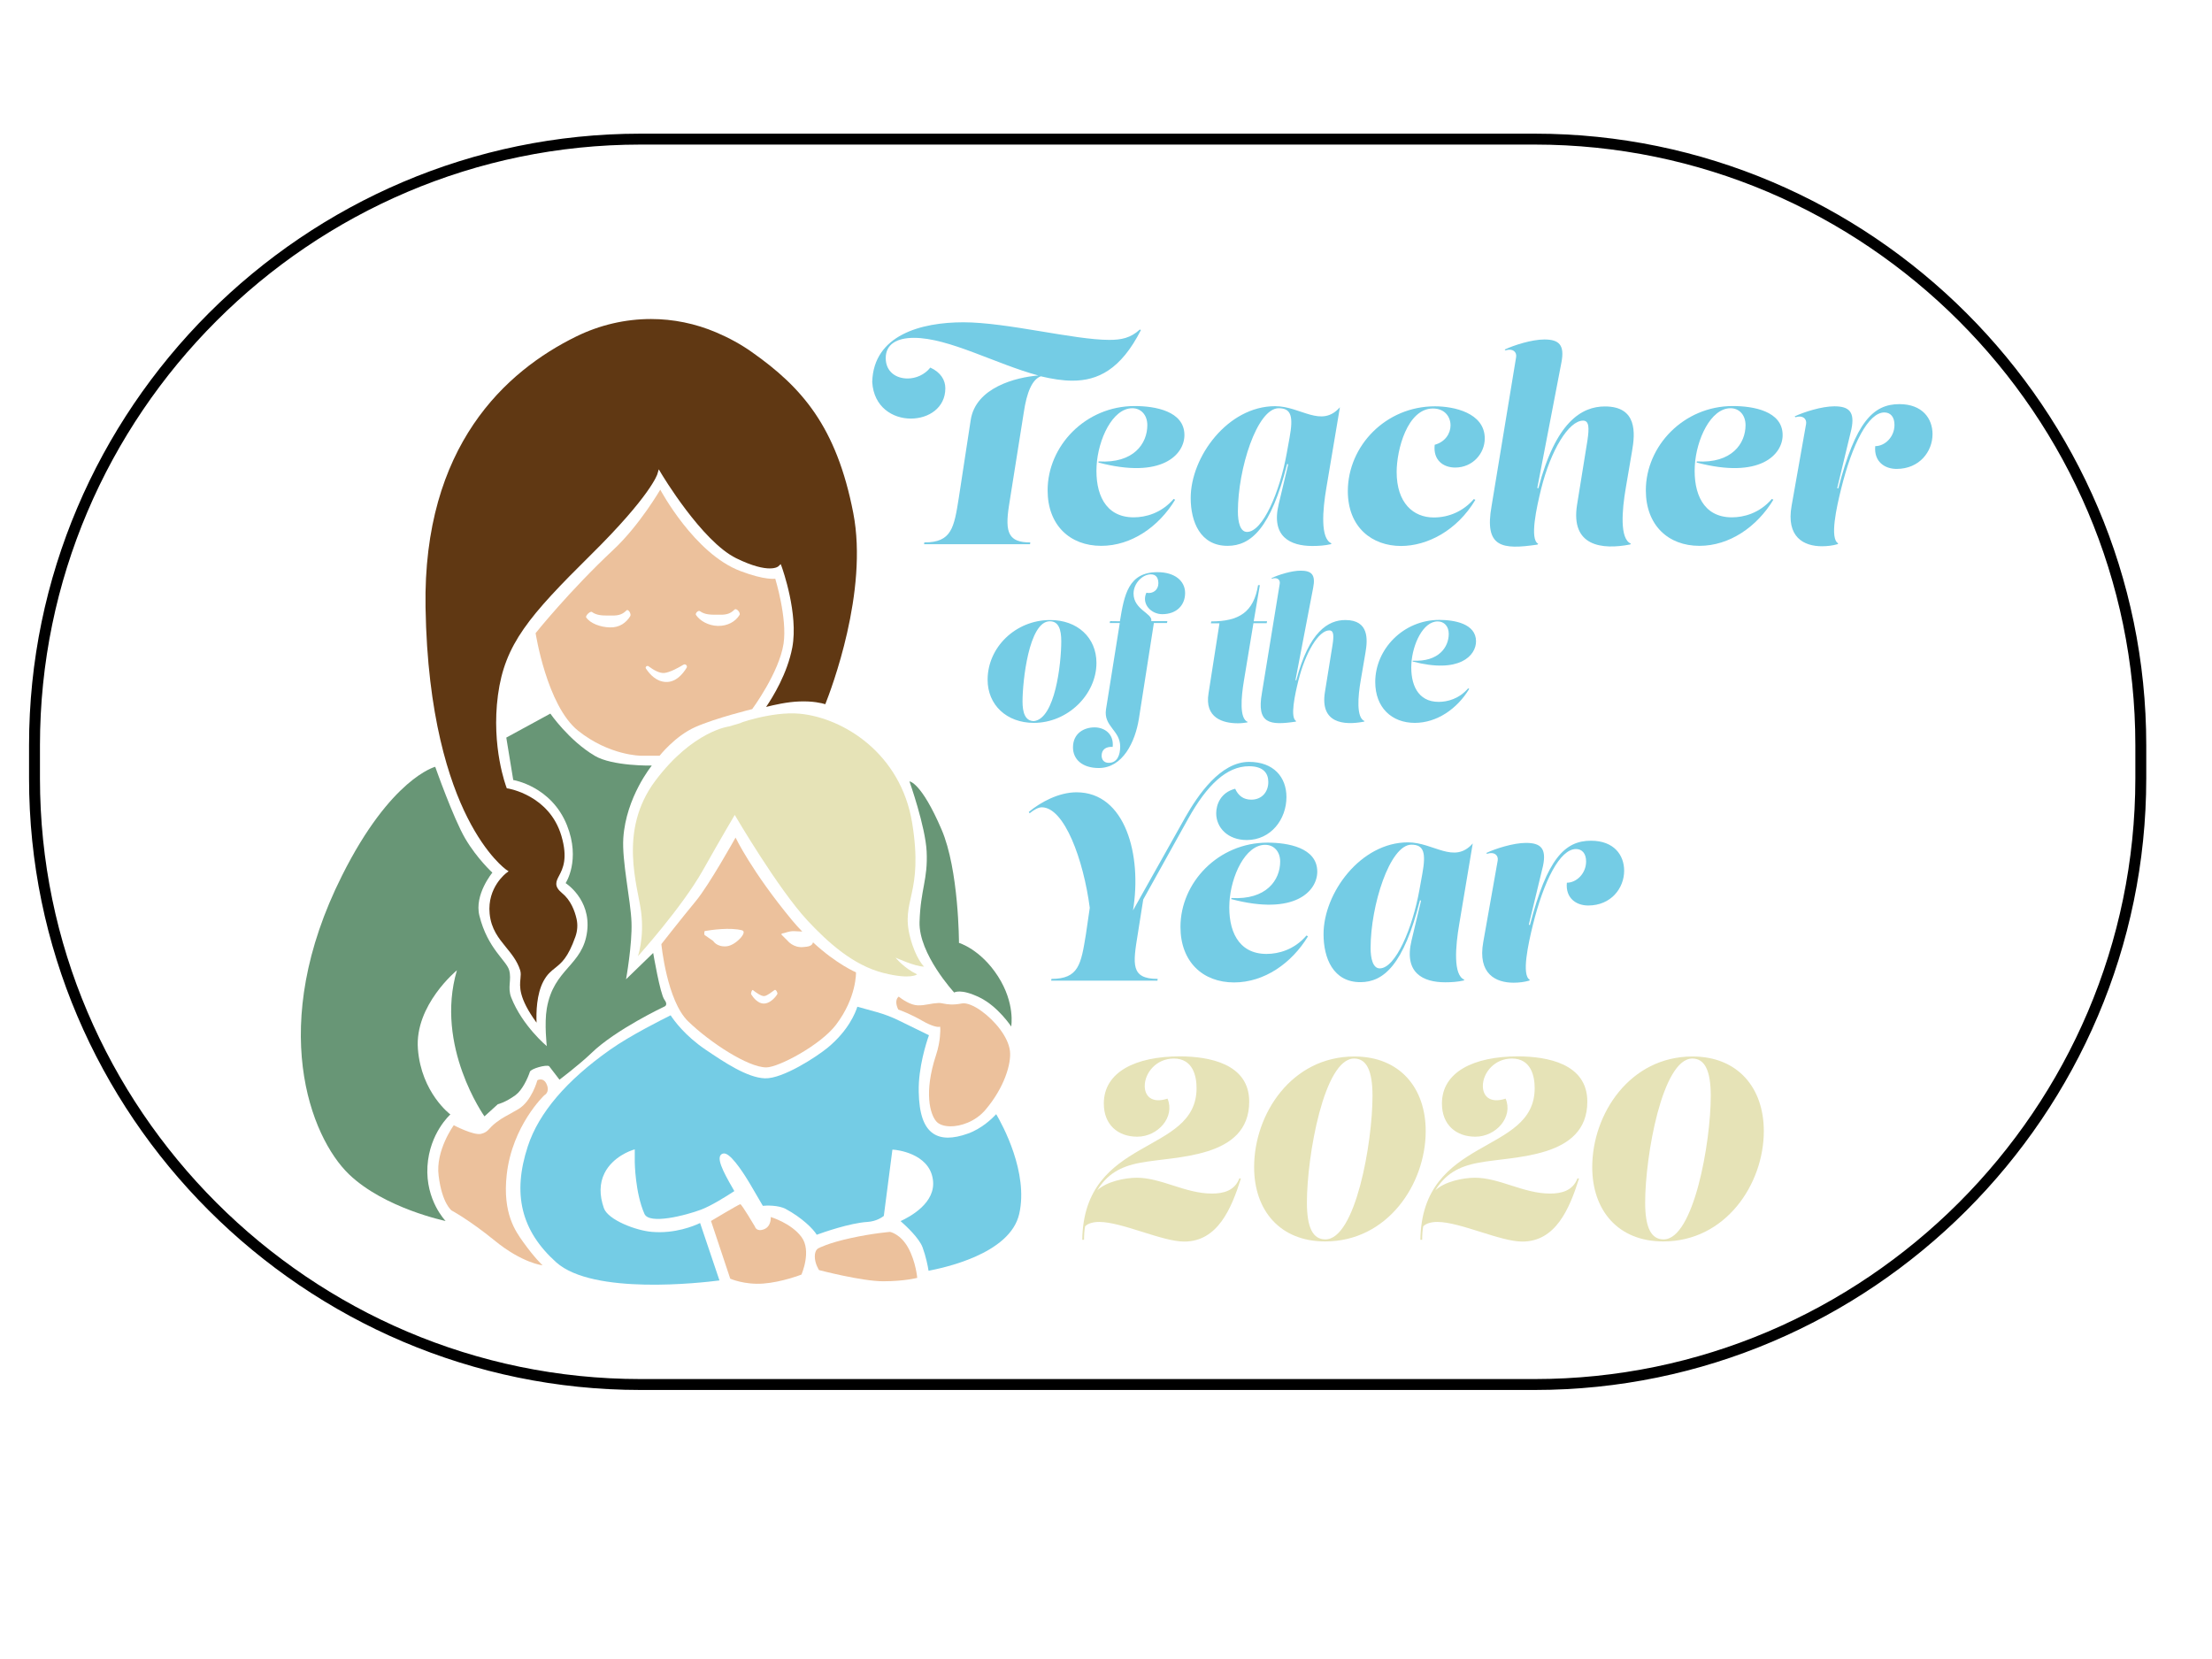 <?xml version="1.0" encoding="utf-8"?>
<!-- Generator: Adobe Illustrator 25.0.1, SVG Export Plug-In . SVG Version: 6.00 Build 0)  -->
<svg version="1.1" id="Layer_1" xmlns="http://www.w3.org/2000/svg" xmlns:xlink="http://www.w3.org/1999/xlink" x="0px" y="0px"
	 viewBox="0 0 1621.8 1216.3" style="enable-background:new 0 0 1621.8 1216.3;" xml:space="preserve">
<style type="text/css">
	.st0{fill:#74CCE5;}
	.st1{fill:#E6E3B7;}
	.st2{fill:#603813;}
	.st3{fill:none;}
	.st4{fill:#689676;}
	.st5{fill:#ECC19C;}
	.st6{fill:none;stroke:#000000;stroke-width:8;stroke-miterlimit:10;}
</style>
<g>
	<path class="st0" d="M706.3,236.3c31.9,0,81.1,12.9,107,12.9c8.7,0,15.6-1.3,22.4-7.6l0.8,0.4c-14.8,29.1-31.7,37.1-50.2,37.1
		c-7.4,0-15.2-1.3-23.2-3.2c-6.3,2.3-10.3,11.6-12.5,26.6l-10.8,68c-3.2,20.3-0.2,27.2,15.6,27.2l-0.2,1.3h-77.7l0.2-1.3
		c20,0,21.8-10.6,25.3-32.9l8.7-56.8c3.6-23.9,33.2-31.4,49.6-32.7c-31.2-8.4-65.5-27.6-91.2-27.6c-12.7,0-20.7,4.8-20.7,14.8
		c0,10.1,7.6,15,16,15c6.1,0,12.5-2.7,16.7-8c7.8,3.6,11,9.3,11,15.2c0,14.4-12.3,22.2-25.3,22.2c-13.3,0-27.2-8.4-28.3-26.8
		C640.4,245.6,675.4,236.3,706.3,236.3z"/>
	<path class="st0" d="M841.2,311.7c0-7.4-4.6-12.4-11-12.4c-14.6,0-25.1,23-26.2,42.2c-1.1,20.1,6.1,37.8,27.2,37.8
		c8.7,0,20.3-3,29.3-13.5l1.1,0.6c-12,19.8-32.1,33.8-54.2,33.8c-23,0-39.3-15.2-39.3-40.7c0-32.5,27.7-61.8,63.8-61.8
		c14.8,0,36.5,3.6,36.5,21.3c0,14.1-16.3,32.5-63.1,20.1l0.2-0.8C831.2,339.9,841.2,325.2,841.2,311.7z"/>
	<path class="st0" d="M972.5,357.5c-2.8,16.3-4.6,37.6,3.8,40.9l-0.6,0.6c-4.4,1-8.9,1.3-13.5,1.3c-16.2,0-30.4-6.8-24.7-30.6
		l7-29.3l-0.8-0.2c-12,47.3-26.6,60-43.7,60c-20,0-27-17.7-27-35.1c0-30.2,27.2-67.3,61.9-67.3c18.8,0,33.8,16.3,47.5,0.8
		L972.5,357.5z M907.6,375c0,7.8,1.7,15,6.7,15c11.6,0,24.1-29.6,29.1-57.6l2.1-11.6c2.8-15.4,1.3-21.5-8-21.5
		C921.6,299.4,907.6,343.9,907.6,375z"/>
	<path class="st0" d="M1052.1,297.9c13.5,0,36.5,4.6,36.5,23.6c0,10.8-8.7,21.3-21.7,21.3c-8.6,0-16.3-5.3-15-16.7
		c7.8-2.1,11.6-8.4,11.6-14.2c0-6.5-4.4-12.4-12.9-12.4c-18.8,0-26.6,30.4-26.6,46.5c0,22.8,12.2,33.4,27.2,33.4
		c11.2,0,21.7-4.6,29.4-13.5l1.1,0.6c-13.5,22.6-35.3,33.8-54.5,33.8c-21.1,0-39-13.5-39-40.3C988.3,326.9,1016,297.9,1052.1,297.9z
		"/>
	<path class="st0" d="M1111.6,261.8c0.6-3.8-2.5-6.6-7.8-4.9l-0.6-0.6c6.7-3.2,19.9-7.4,29.1-7.4c10.8,0,15,4,12.5,16.9l-17.7,92
		l0.8,0.2c12.7-48.6,31.7-60,48.8-60c23.8,0,22.2,19.6,19.9,32.7l-4.6,27c-2.8,16.3-4.6,37.6,3.8,40.9l-0.6,0.6
		c-20.5,4-43.9,1.5-38.9-29.3l7.6-47.1c1.3-8.9,1.3-14.4-3.2-14.4c-10.6,0-23.8,21.9-30.8,50.2c-3.2,13.1-8.6,36.9-2.1,40.1
		l-0.6,0.6c-25.8,3.8-39.1,2.3-33.6-28.3L1111.6,261.8z"/>
	<path class="st0" d="M1279.8,311.7c0-7.4-4.6-12.4-11-12.4c-14.6,0-25.1,23-26.2,42.2c-1.1,20.1,6.1,37.8,27.2,37.8
		c8.7,0,20.3-3,29.3-13.5l1.1,0.6c-12,19.8-32.1,33.8-54.2,33.8c-23,0-39.3-15.2-39.3-40.7c0-32.5,27.7-61.8,63.8-61.8
		c14.8,0,36.5,3.6,36.5,21.3c0,14.1-16.3,32.5-63.1,20.1l0.2-0.8C1269.7,339.9,1279.8,325.2,1279.8,311.7z"/>
	<path class="st0" d="M1347.8,398.4l-0.6,0.6c-3.4,1-7.4,1.5-11.4,1.5c-13.1,0-26.4-6.5-22.2-29.8l10.6-59.9
		c0.6-3.8-2.5-6.6-7.8-4.9l-0.6-0.6c6.7-3.2,19.9-7.4,29.1-7.4c10.8,0,15.2,4,12.5,16.9l-10.4,43.1l0.8,0.2
		c12.7-48.6,25.5-61.8,44.8-61.8c16.9,0,24.3,10.6,24.3,22c0,12.7-9.5,25.5-26.4,25.5c-8.6,0-16.7-5.3-15.6-16.7
		c7,0,14.1-6.6,14.1-15.6c0-5.9-3-9.1-7.4-9.1c-11.8,0-23.6,23.2-31.7,56C1346.6,371.6,1341.3,395.1,1347.8,398.4z"/>
	<path class="st0" d="M803.9,486c0,23.2-21,44-45.9,44c-20,0-33.9-13.2-33.9-31.6c0-23.9,20.6-43.8,45.8-43.8
		C789.9,454.5,803.9,467.5,803.9,486z M778.1,470.1c0-8.3-1.8-14.6-8.4-14.6c-15.4,0-20,44.2-20,58.8c0,8.3,2,14.4,8.4,14.4
		C773.6,526.8,778.1,486.7,778.1,470.1z"/>
	<path class="st0" d="M821.1,455.5c3.2-19.5,6.2-36,27.6-36c12.5,0,20.2,6.3,20.2,15.3c0,8.7-6,15.5-16.8,15.5
		c-8,0-15.4-7.4-11.6-15.7c4.8,1,8.8-2.1,8.8-6.9c0-3.5-1.3-6.6-5.5-6.6c-6.2,0-12.7,6.6-12.7,14.1c0,11.9,14.3,14.6,13,20.2h11.8
		l-0.3,1.4H846L835,527.1c-2.7,16.8-11.8,36-29.4,36c-12,0-18.9-6.3-18.9-15.1c0-10.4,8.1-14.7,15.8-14.7c7.3,0,14.3,4.8,13.3,14.3
		c-5.2-0.3-8.1,2.2-8.1,6.4c0,3.1,1.8,5.3,5.2,5.3c6.3,0,8.4-5.7,8.4-12c0-11.9-12.3-14.7-10.4-27.2l10.1-63.3h-7.4l0.3-1.4
		L821.1,455.5L821.1,455.5z"/>
	<path class="st0" d="M919.2,455.5h9.8l-0.3,1.4h-9.7l-7,42.3c-2,12-3.4,27.7,2.8,30.1l-0.4,0.4c-2,0.3-4.3,0.6-6.9,0.6
		c-10.8,0-24.5-3.9-21.4-22.1l8-51.2h-6.3l0.3-1.4c20.2,0,31.1-6.7,34.3-26.6h1.3L919.2,455.5z"/>
	<path class="st0" d="M938.3,427.9c0.4-2.8-1.8-4.9-5.7-3.6l-0.4-0.4c4.9-2.4,14.7-5.5,21.4-5.5c8,0,11.1,2.9,9.2,12.5l-13,67.8
		l0.6,0.1c9.4-35.8,23.4-44.2,36-44.2c17.5,0,16.4,14.4,14.7,24.1l-3.4,19.9c-2.1,12-3.4,27.7,2.8,30.1l-0.4,0.4
		c-15.1,2.9-32.3,1.1-28.7-21.6l5.6-34.7c1-6.6,1-10.6-2.4-10.6c-7.8,0-17.5,16.1-22.7,37c-2.4,9.7-6.3,27.2-1.5,29.5l-0.4,0.4
		c-19,2.8-28.8,1.7-24.8-20.9L938.3,427.9z"/>
	<path class="st0" d="M1062.2,464.7c0-5.5-3.4-9.1-8.1-9.1c-10.8,0-18.5,16.9-19.3,31.1c-0.8,14.8,4.5,27.9,20,27.9
		c6.4,0,15-2.2,21.6-9.9l0.8,0.4c-8.8,14.6-23.7,24.9-39.9,24.9c-16.9,0-29-11.2-29-30c0-23.9,20.4-45.5,47-45.5
		c10.9,0,26.9,2.7,26.9,15.7c0,10.4-12,23.9-46.5,14.8l0.1-0.6C1054.7,485.4,1062.2,474.6,1062.2,464.7z"/>
	<path class="st0" d="M871.3,600l-33.1,59.5l-4,25.3c-3.6,22.2-5.3,32.9,14.6,32.9l-0.2,1.3h-77.9l0.2-1.3c20,0,21.7-10.6,25.3-32.9
		l2.8-19.2c-4.6-35.2-18.6-73.7-35.2-73.7c-2.5,0-5.9,1.9-8.9,4.4l-0.6-1c8.4-7,21.8-14.4,35-14.4c35.9,0,48.1,46.2,41.4,86.6
		l38.4-68.4c9.3-16.3,25.7-40.5,46.7-40.5c18,0,27.4,11.2,27.4,25.8c0,16.3-11.4,31.5-29.1,31.5c-13.9,0-22.4-9.1-22.4-19.6
		c0-6.1,3-15.2,13.9-18c2.3,5.1,6.1,8,11.8,8c8,0,12.5-5.9,12.5-12.9c0-6.5-3.6-11.6-14.2-11.6C899.4,561.8,885,575.5,871.3,600z"/>
	<path class="st0" d="M938.6,631.7c0-7.4-4.6-12.3-11-12.3c-14.6,0-25.1,23-26.2,42.2c-1.1,20.1,6.1,37.8,27.2,37.8
		c8.7,0,20.3-3,29.3-13.5l1.1,0.6c-12,19.8-32.1,33.8-54.2,33.8c-23,0-39.3-15.2-39.3-40.7c0-32.5,27.7-61.8,63.8-61.8
		c14.8,0,36.5,3.6,36.5,21.3c0,14.1-16.3,32.5-63.1,20.1l0.2-0.8C928.5,659.9,938.6,645.2,938.6,631.7z"/>
	<path class="st0" d="M1069.9,677.5c-2.8,16.3-4.6,37.6,3.8,40.8l-0.6,0.6c-4.4,1-8.9,1.3-13.5,1.3c-16.2,0-30.4-6.8-24.7-30.6
		l7-29.3l-0.8-0.2c-12,47.3-26.6,60-43.7,60c-20,0-27-17.7-27-35.2c0-30.2,27.2-67.3,61.9-67.3c18.8,0,33.8,16.3,47.5,0.8
		L1069.9,677.5z M1004.9,695c0,7.8,1.7,15,6.7,15c11.6,0,24.1-29.6,29.1-57.6l2.1-11.6c2.8-15.4,1.3-21.5-8-21.5
		C1019,619.4,1004.9,663.8,1004.9,695z"/>
	<path class="st0" d="M1121.7,718.4l-0.6,0.6c-3.4,1-7.4,1.5-11.4,1.5c-13.1,0-26.4-6.5-22.2-29.8l10.6-59.8
		c0.6-3.8-2.5-6.7-7.8-4.9l-0.6-0.6c6.7-3.2,19.9-7.4,29.1-7.4c10.8,0,15.2,4,12.5,16.9l-10.4,43.1l0.8,0.2
		c12.7-48.6,25.5-61.8,44.8-61.8c16.9,0,24.3,10.6,24.3,22c0,12.7-9.5,25.5-26.4,25.5c-8.6,0-16.7-5.3-15.6-16.7
		c7,0,14.1-6.7,14.1-15.6c0-5.9-3-9.1-7.4-9.1c-11.8,0-23.6,23.2-31.7,56C1120.6,691.6,1115.3,715.2,1121.7,718.4z"/>
	<path class="st1" d="M915.9,807.7c0,42-54.2,39.9-79.8,44.8c-15.2,2.8-24.5,8.7-31.7,20.3c6.8-6.5,20.3-9.3,29.1-9.3
		c18,0,35.5,11.6,55.1,11.6c8.4,0,16.7-2.1,20.1-11.2l1.1,0.2c-7,22.2-17.1,46.2-41.6,46.2c-16.2,0-45.6-14.4-62.3-14.4
		c-4.2,0-8.2,1-10.3,3.2c-0.6,3-0.8,6.5-0.8,9.9h-1.3c1.1-76.6,83.8-61.9,83.8-111.2c0-8.2-2.3-21.7-16.7-21.7
		c-12.9,0-21.3,10.6-21.3,20.1c0,7.2,4.9,13.1,16.7,9.3c5.7,13.5-7,27.9-22.2,27.9c-14.1,0-24.5-8.7-24.5-24.3
		c0-23,23-34.6,55.9-34.6C886,774.6,915.9,779.6,915.9,807.7z"/>
	<path class="st1" d="M1045.3,829.3c0,38.8-27.9,80.9-73.7,80.9c-33.2,0-52.1-22.8-52.1-54.5c0-39,27.5-81.1,73.5-81.1
		C1026.3,774.6,1045.3,797.6,1045.3,829.3z M1006.3,803.5c0-18.6-4.4-27.4-13.5-27.4c-22,0-34.6,71.4-34.6,105.6
		c0,18.4,4.4,27,13.5,27C993.8,908.8,1006.3,837.9,1006.3,803.5z"/>
	<path class="st1" d="M1163.8,807.7c0,42-54.2,39.9-79.8,44.8c-15.2,2.8-24.5,8.7-31.7,20.3c6.8-6.5,20.3-9.3,29.1-9.3
		c18.1,0,35.5,11.6,55.1,11.6c8.4,0,16.7-2.1,20.1-11.2l1.1,0.2c-7,22.2-17.1,46.2-41.6,46.2c-16.2,0-45.6-14.4-62.3-14.4
		c-4.2,0-8.2,1-10.3,3.2c-0.6,3-0.8,6.5-0.8,9.9h-1.3c1.1-76.6,83.8-61.9,83.8-111.2c0-8.2-2.3-21.7-16.7-21.7
		c-12.9,0-21.3,10.6-21.3,20.1c0,7.2,4.9,13.1,16.7,9.3c5.7,13.5-7,27.9-22.2,27.9c-14.1,0-24.5-8.7-24.5-24.3
		c0-23,23-34.6,55.9-34.6C1134,774.6,1163.8,779.6,1163.8,807.7z"/>
	<path class="st1" d="M1293.2,829.3c0,38.8-27.9,80.9-73.7,80.9c-33.2,0-52.1-22.8-52.1-54.5c0-39,27.6-81.1,73.5-81.1
		C1274.2,774.6,1293.2,797.6,1293.2,829.3z M1254.3,803.5c0-18.6-4.4-27.4-13.5-27.4c-22,0-34.6,71.4-34.6,105.6
		c0,18.4,4.4,27,13.5,27C1241.7,908.8,1254.3,837.9,1254.3,803.5z"/>
</g>
<path class="st2" d="M605.1,516.3c4.2-10.6,31.7-82.5,20.5-140.2c-12.3-63.3-37.6-92.1-74.4-118c-7.9-5.6-16.7-10.4-26.1-14.4l0,0
	c-15.3-6.5-31.5-9.8-47.8-9.8c-18.7,0-37.5,4.3-54.8,12.8C370.9,272,310,326.9,312,445.3c1.3,79.6,17.4,127.8,30.7,154.1
	c14.3,28.4,28.3,38.1,28.4,38.2l1.8,1.2l-1.7,1.3c-0.1,0.1-14.1,10.5-12.2,29.8c1.1,11.3,6.7,18.1,12,24.6c4,4.9,8.2,10,10.4,16.9
	c0.6,2,0.4,3.9,0.2,6.1c-0.6,5.7-1.5,14.1,11.8,32.3c-0.3-7.3-0.1-20.8,5.1-30.5c2.7-5,5.5-7.2,8.5-9.6c4.6-3.7,9.4-7.4,14.9-23
	c1.5-4.3,1.8-8.8,0.8-13.1c-1.3-5.7-4.2-13.6-10.6-18.8c-6.2-5.1-4.4-8.6-2.1-12.9c2.6-5,6.5-12.5,1.6-29.1
	c-8.8-29.8-38.8-34.6-39.1-34.7l-0.9-0.1l-0.3-0.8c-0.1-0.3-11.3-29.4-6.2-67.6c5-37.3,22.7-57.9,68.3-103
	c43.8-43.3,48.6-58.9,48.6-59.1l1-3.4l1.8,3c0.3,0.5,29.7,49.8,55,62.2c24.3,11.9,30.9,6,30.9,5.9l1.7-1.6l0.8,2.1
	c0.5,1.4,12.3,34.4,7.7,59c-3.6,19.1-14.3,36.4-19.2,43.6c5.5-1.4,15.4-3.7,24.3-4C595.9,513.9,602.4,515.5,605.1,516.3z"/>
<path class="st3" d="M413.1,653.6"/>
<path class="st1" d="M534.6,532.6c0,0-26.5,3.1-54.1,39.8c-27.6,36.8-12.7,77.6-10.4,96.5s-2.4,32.2-2.4,32.2s32.2-35.7,47.5-62.8
	c15.3-27.1,23.5-40.8,23.5-40.8s31.6,54.1,53.5,77.6c14.8,15.8,33.3,32.7,55.7,38.3c19.9,5,24.5,1,24.5,1
	c-9.9-4.8-15.8-12.3-15.8-12.3s14.3,6.6,20.9,6.6c0,0-6.1-5.7-10.2-21.5c-7.2-27.6,10-31.2,1.5-83.7c-8.3-51.2-50.5-77.1-82.2-80.2
	c-21.3-2.1-49,8.4-42.9,6.6L534.6,532.6z"/>
<path class="st4" d="M319.1,562.2c0,0,13.3,37.8,22,52.6s19.9,25,19.9,25s-13.4,16.1-9.5,31.6c6,24.1,19.8,32.8,21.8,39.9
	c2,7.2-1.4,12.5,1.5,20c8.2,20.9,26.1,35.7,26.1,35.7s-1.9-16.5,0-27.6c5.1-29.6,26.5-31.2,29.6-56.7c2.8-23.5-15.8-35.2-15.8-35.2
	s11.2-16.8,1-42.4c-11.5-28.8-39.4-33.2-39.4-33.2l-5.1-31.1l32.3-17.6c0,0,13.6,19.7,32.5,30.9c13,7.8,41.9,7.2,41.9,7.2
	s-18.9,23-20.9,53.2c-1.1,16.8,5.4,45.4,6,61.7c0.6,16.3-4,41.8-4,41.8l19.9-19.3c0,0,5.1,30.1,8.2,34.2c3.1,4.1,0,5.1,0,5.1
	s-35.7,16.8-53.6,34.2c-8.6,8.3-23.3,19.4-23.3,19.4l-7.6-9.9c-2.1-1.3-13.3,1.8-14.1,4.1c-1.5,4.7-5.6,13.5-10.5,17.1
	c-7.7,5.6-13,6.7-13,6.7l-9.8,8.9c0,0-36.6-51.4-20.2-107.1l0,0c0,0-31.1,25.5-28.6,57.7s23.8,48,23.8,48s-15.3,13.5-16.8,38
	c-1.5,25,13.3,40.1,13.3,40.1s-44.7-9.2-70.8-34.2c-28.4-27.3-60.3-109.3-5.1-219.1C286.6,570.4,319.1,562.2,319.1,562.2z"/>
<path class="st4" d="M666.8,572.9c0,0,11.7,33,12.6,51.4c1,20.6-4.5,27.7-5.2,51.7c-0.7,23.4,25.4,51.7,25.4,51.7s4.7-3.2,18.8,3.7
	c13.4,6.6,23,21.2,23,21.2s3.1-16.9-9.7-36.8c-12.8-19.9-28.6-24.5-28.6-24.5s0-53.6-12.8-83.2C675.3,573.2,666.8,572.9,666.8,572.9
	z"/>
<path class="st5" d="M697,825.8C697,825.8,697,825.8,697,825.8c7.1,0,18-3.2,25.6-12.2c13.8-16.3,18.9-33.7,17.9-42.9
	c-1.2-10.7-11.5-22.6-20.6-29.2c-5.8-4.3-11.3-6.4-14.6-5.8c-6.7,1.3-10.5,0.7-13.5,0.1c-1.5-0.3-2.7-0.5-4.1-0.4
	c-2.3,0.1-4.6,0.5-6.8,0.9c-2.6,0.5-5.3,0.9-8,0.8c-5.4-0.1-11.7-4.6-14-6.4c-3.3,2.8-1.1,7.9-0.3,9.5c2.1,0.7,9.2,3.4,17.4,8.1
	c8.1,4.7,11.8,4.6,11.8,4.6l1.5-0.1l0.1,1.5c0,0.4,0.3,9-3.1,19.2c-9.1,27.6-4.3,43.5,0.1,48.6C688.4,824.5,692.3,825.8,697,825.8z"
	/>
<path class="st5" d="M332.7,825c0,0,14.6,7.7,20.1,6.3s5.1-3.9,11.2-8.5c5.5-4.1,6.1-3.8,16-9.6s14-21.2,14-21.2s4.5-2.6,6.9,3.2
	c2.4,5.8-1.8,7.8-1.8,7.8s-23.6,22.2-27.6,58.4c-3.1,28.2,6.5,41.4,12,49.1c8.5,11.9,14.3,17.2,14.3,17.2s-14.8-1.5-35.2-18.2
	c-18.4-15-31.5-22-31.5-22s-7-5.1-9.5-25.5C319.2,843.5,332.7,825,332.7,825z"/>
<path class="st0" d="M676.4,914.5c2.4,6.5,3.9,13.8,4.4,17.2c9.6-1.9,59.8-11.8,66.5-41.8c6.8-30.2-12.2-65-16.9-73
	c-3,3.2-10.6,10.6-20.7,14.2c-11.2,4-19.6,4-25.6-0.1c-6.8-4.7-10.2-14.4-10.5-30.6c-0.4-17.7,5.7-36.4,7.5-41.4l-21.9-10.7
	c-5.2-2.6-10.8-4.7-16.5-6.3l-14.1-3.9c-1.4,4.4-6.5,17.4-21.6,29.9c-8.2,6.8-33.1,23-46.1,22.6c-13-0.4-29.9-11.8-43.4-20.9
	c-15.3-10.3-23.4-21.6-25.8-25.3c-5.6,2.8-29.4,14.6-44.5,25.3C415.3,792.2,395,816,387,840.4c-11.5,35-4.9,62,20.8,85.1
	c27,24.2,106.7,15,119.7,13.3l-14.2-42.1c-4.6,2.2-18.4,7.9-35.2,6.5c-11.8-0.9-32.2-8.8-35.3-17.3c-3.4-9.6-3.3-18.3,0.4-25.7
	c6.1-12.3,19.8-16.7,20.3-16.9l1.9-0.6v9.4c0,0.2,0.3,22.5,7.1,37.9c3.5,8,30,1.2,41.5-3.1c7.2-2.7,18-9.4,24.4-13.6
	c-0.3-0.5-0.6-1-0.9-1.6c-8.1-13.9-12.3-22.9-8.4-25.5c0.5-0.3,1.4-0.7,2.6-0.4c5.7,1.4,15.8,18.2,17.9,21.7l9.7,16.6
	c2.3-0.3,11.4-0.6,16.8,2.3c11.7,6.3,20.2,14.6,22.7,18.9c4.7-1.7,24.3-8.6,37.2-9.4c6.5-0.4,10.7-3.4,12-4.4l6.3-48.6l1.4,0.1
	c0.3,0,25.7,2.1,28.3,22c2.3,16.9-16.6,27-23.7,30.3C664.6,899.1,673.9,907.8,676.4,914.5z"/>
<path class="st5" d="M521.3,895.2c0,0,20.5-12.3,21.5-12.3c1,0,10.7,16.4,10.7,16.4s1,4.1,6.6,2s5-9,5-9s14.9,4.4,22.5,14.6
	c7.7,10.2,0,27.6,0,27.6s-14.3,5.6-28.1,6.6c-13.8,1-24.1-3.6-24.1-3.6L521.3,895.2z"/>
<path class="st5" d="M600.5,915c0,0,6.6-3.6,23-7.2c16.3-3.6,29.1-4.6,29.1-4.6s7.7,1.5,13.3,11.7s6.6,22,6.6,22s-9.2,2.5-25,2.5
	s-47-8.2-47-8.2s-3.1-4.6-3.1-10S600.5,915,600.5,915z"/>
<g>
	<path class="st5" d="M627.6,712.9c0,0-14.3-6-31.5-22c-0.7,2.7-3.2,3.2-7.5,3.5c-6.9,0.5-10.9-4.4-10.9-4.4l-4.4-4.4
		c-0.6-0.3-0.4-1.2,0.2-1.2c2.4-0.3,4.7-1.8,8.7-1.7c0.9,0,5.2,0.2,6,0.3c-2.6-2.7-4.9-5.2-7.4-8.2c-29.8-36-41.5-60.7-41.5-60.7
		s-19.4,34.8-29.1,46.5c-9.7,11.7-25.3,31.6-25.3,31.6s4,41.6,19.7,56.7c15.9,15.4,43.9,33.7,57.2,33.7c9.1,0,39.8-16.4,51.1-31.2
		C628.2,731.3,627.6,712.9,627.6,712.9z M532.8,693.8c-7.3,0.7-9.9-3.9-9.9-3.9l-6.2-4.3c-0.5-0.2-0.4-2.9,0.1-3
		c4.8-0.8,18.6-2.8,27.3-0.5C548.5,683.3,539.3,693.2,532.8,693.8z M569.9,728.9c-1.7,2.9-5.9,7.1-10.1,6.9c-4-0.1-7.3-4-9-6.7
		c-0.5-0.7,0.5-3.7,1.2-3.2c2,1.6,6.2,4.7,8.4,4.4c2.3-0.3,5.2-2.9,7.6-4.5C568.8,725.3,570.4,727.9,569.9,728.9z"/>
</g>
<path class="st5" d="M568.4,424.3c0,0-7.4,1.3-25.5-5.6C509.1,406,484.1,359,484.1,359s-15.2,26.1-34.2,43.9
	c-32.7,30.6-57.2,61.3-57.2,61.3s8.2,53.1,31.1,71.5c23,18.4,46.3,18.4,46.3,18.4h13.5c0,0,11.3-14.4,26.1-21
	c14.8-6.6,41.8-13.2,41.8-13.2s19.7-26.6,23-48C577.3,453.1,568.4,424.3,568.4,424.3z M462.1,451.7c-2.9,4.8-7.9,8.6-15.1,8.3
	c-6.8-0.2-14.2-2.9-17.2-7.3c-0.8-1.2,3-4.9,4.2-4c3.5,2.6,8.1,2.6,11.8,2.6c7,0.2,9.9-0.2,13.6-3.8
	C460.7,446.3,463,450.2,462.1,451.7z M503.4,489.6c-2.9,4.8-8,10.7-15.2,10.4c-6.8-0.2-11.7-5.4-14.6-9.8c-0.8-1.2,0.8-2.5,1.9-1.7
	c3.5,2.6,8,5.3,11.7,4.9c4-0.5,9.6-3.5,13.8-6C502.5,486.4,504.3,488.1,503.4,489.6z M542.2,450.9c-2.9,4.8-8.8,8.2-16,8
	c-6.8-0.2-12.9-3.6-15.9-8c-0.8-1.2,1.7-3.7,2.9-2.8c3.5,2.6,8.1,2.6,11.8,2.6c7,0.2,9.9-0.2,13.6-3.8
	C540,445.6,543.2,449.4,542.2,450.9z"/>
<path class="st6" d="M1125.2,1015.1H469.6c-244.3,0-444.3-199.9-444.3-444.3v-24.5c0-244.3,199.9-444.3,444.3-444.3h655.7
	c244.3,0,444.3,199.9,444.3,444.3v24.5C1569.5,815.2,1369.6,1015.1,1125.2,1015.1z"/>
</svg>

